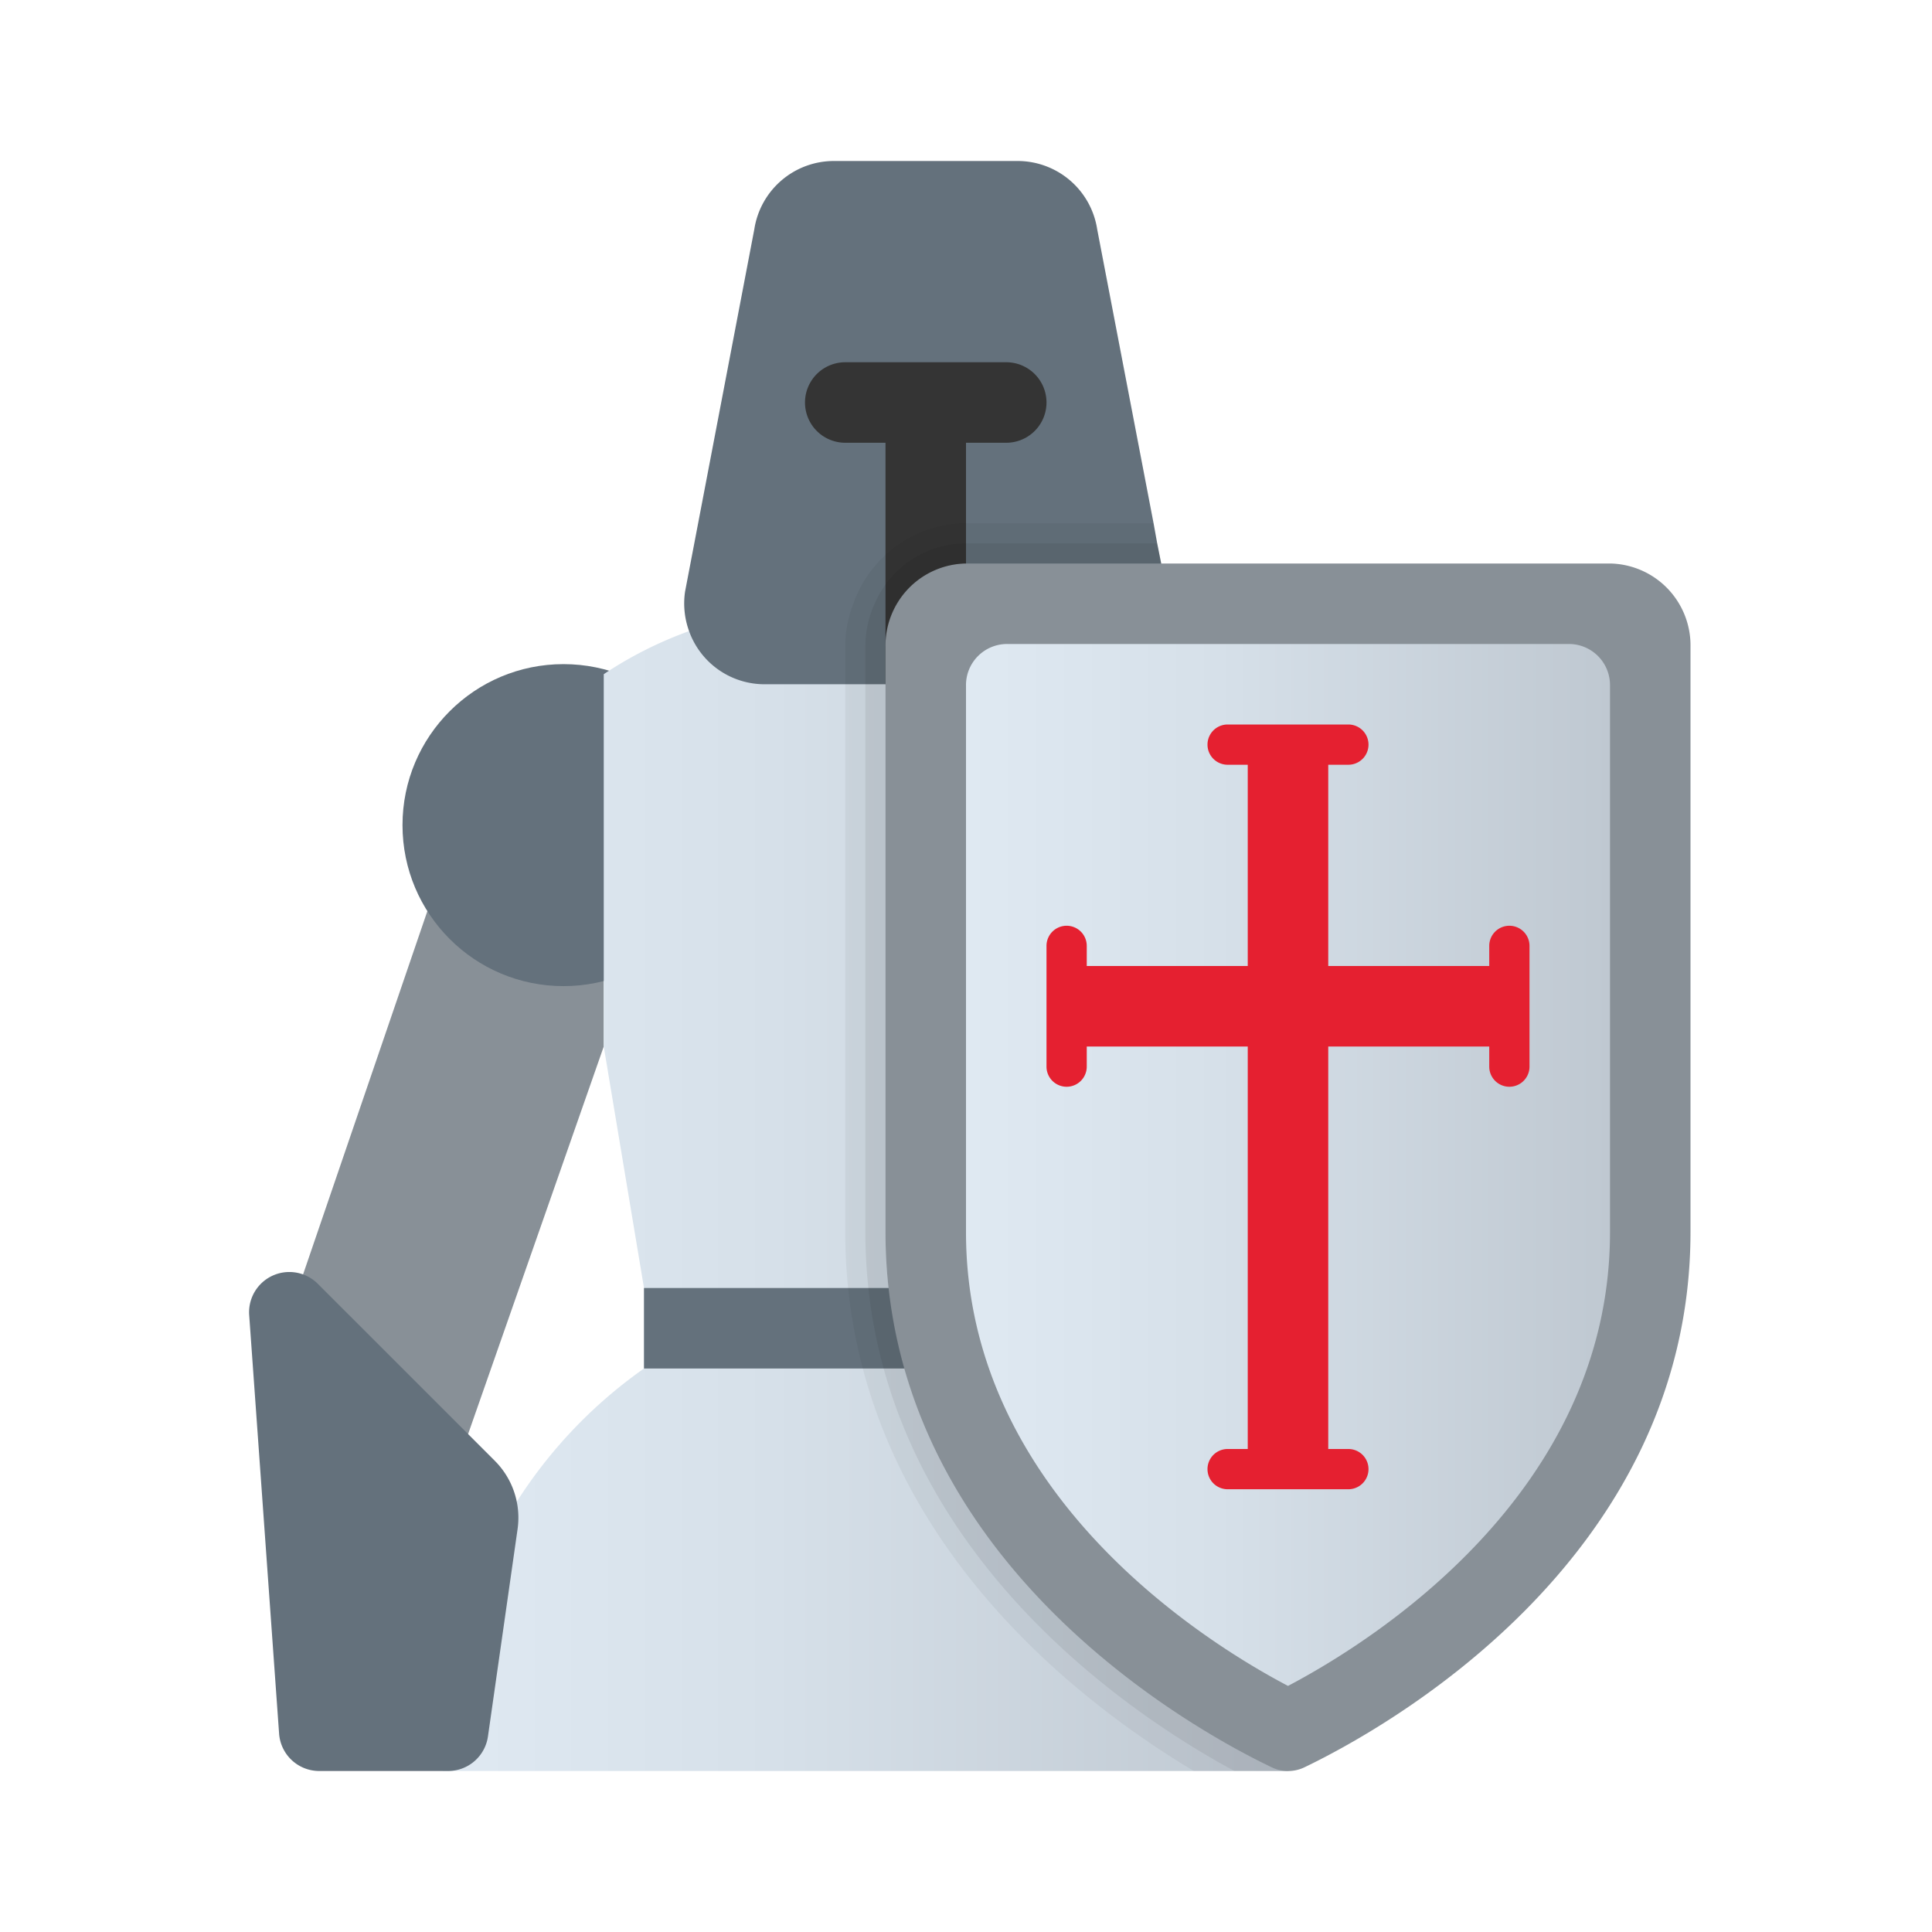 <svg xmlns="http://www.w3.org/2000/svg" xmlns:xlink="http://www.w3.org/1999/xlink" data-name="Слой 1" viewBox="0 0 48 48"><defs><linearGradient id="MCT0fCASrmEQHIXQBcQ76a" x1="11" x2="32" y1="29.5" y2="29.5" data-name="Безымянный градиент 147" gradientUnits="userSpaceOnUse"><stop offset="0" stop-color="#dfe9f2"/><stop offset=".391" stop-color="#d6e0e9"/><stop offset="1" stop-color="#bfc8d1"/></linearGradient><linearGradient id="MCT0fCASrmEQHIXQBcQ76b" x1="24" x2="40" y1="28.943" y2="28.943" xlink:href="#MCT0fCASrmEQHIXQBcQ76a"/></defs><polygon fill="#889097" points="15 26 11.5 36 7.5 31.75 10.75 22.25 15 21 15 26"/><circle cx="14" cy="20.5" r="4" fill="#64717c"/><path fill="url(#MCT0fCASrmEQHIXQBcQ76a)" d="M32,17.48V44H11a11.785,11.785,0,0,1,5-10V32l-1-6V16.75a9.811,9.811,0,0,1,2.12-1.07A10.602,10.602,0,0,1,20.86,15h4.28a10.741,10.741,0,0,1,3.74.67A10.448,10.448,0,0,1,32,17.48Z"/><path fill="#64717c" d="M28.88,15.67A1.989,1.989,0,0,1,27,17H19a1.99,1.99,0,0,1-1.88-1.32,2.011,2.011,0,0,1-.1-.98l1.72-9A2.001,2.001,0,0,1,20.72,4H25.28a2.001,2.001,0,0,1,1.98,1.7l1.4,7.3.09.5.1.5.13.7A1.971,1.971,0,0,1,28.88,15.67Z"/><path fill="#343434" d="M25,9H21a1,1,0,0,0,0,2h1v6h2V11h1a1,1,0,0,0,0-2Z"/><rect width="9" height="2" x="16" y="32" fill="#64717c"/><path fill="#889097" d="M42,30.604c0,8.199-7.707,12.399-9.589,13.303a.944.944,0,0,1-.822,0C29.707,43.003,22,38.802,22,30.604V16.069A2.035,2.035,0,0,1,24,14H40a2.035,2.035,0,0,1,2,2.069Z"/><path fill="url(#MCT0fCASrmEQHIXQBcQ76b)" d="M32,41.886c-2.036-1.071-8-4.765-8-11.271V17.04A1.021,1.021,0,0,1,25,16H39a1.021,1.021,0,0,1,1,1.04V30.615C40,37.12,34.039,40.814,32,41.886Z"/><path fill="#e52030" d="M37.5,23a.5.5,0,0,0-.5.5V24H33V19h.5a.5.5,0,0,0,0-1h-3a.5.5,0,0,0,0,1H31v5H27v-.5a.5.5,0,0,0-1,0v3a.5.5,0,0,0,1,0V26h4V36h-.5a.5.5,0,0,0,0,1h3a.5.5,0,0,0,0-1H33V26h4v.5a.5.5,0,0,0,1,0v-3A.5.5,0,0,0,37.5,23Z"/><path fill="#64717c" d="M7.931,44H11.133a1,1,0,0,0,.99-.859L12.859,37.99a2,2,0,0,0-.566-1.697L7.896,31.896a1,1,0,0,0-1.705.778l.743,10.397A1,1,0,0,0,7.931,44Z"/><path d="M31.59,43.91C29.71,43,22,38.8,22,30.6V16.07A2.043,2.043,0,0,1,22.29,15,1.988,1.988,0,0,1,24,14h4.85l-.1-.5-.09-.5H24a2.99,2.99,0,0,0-2.8,2,2.908,2.908,0,0,0-.2,1.07V30.6c0,7.27,5.67,11.61,8.66,13.4H32A.978.978,0,0,1,31.59,43.91Z" opacity=".05"/><path d="M31.59,43.91C29.71,43,22,38.8,22,30.6V16.07A2.043,2.043,0,0,1,22.29,15,1.988,1.988,0,0,1,24,14h4.85l-.1-.5H24A2.479,2.479,0,0,0,21.73,15a2.537,2.537,0,0,0-.23,1.07V30.6c0,7.7,6.62,12.03,9.17,13.4H32A.978.978,0,0,1,31.59,43.91Z" opacity=".07"/></svg>